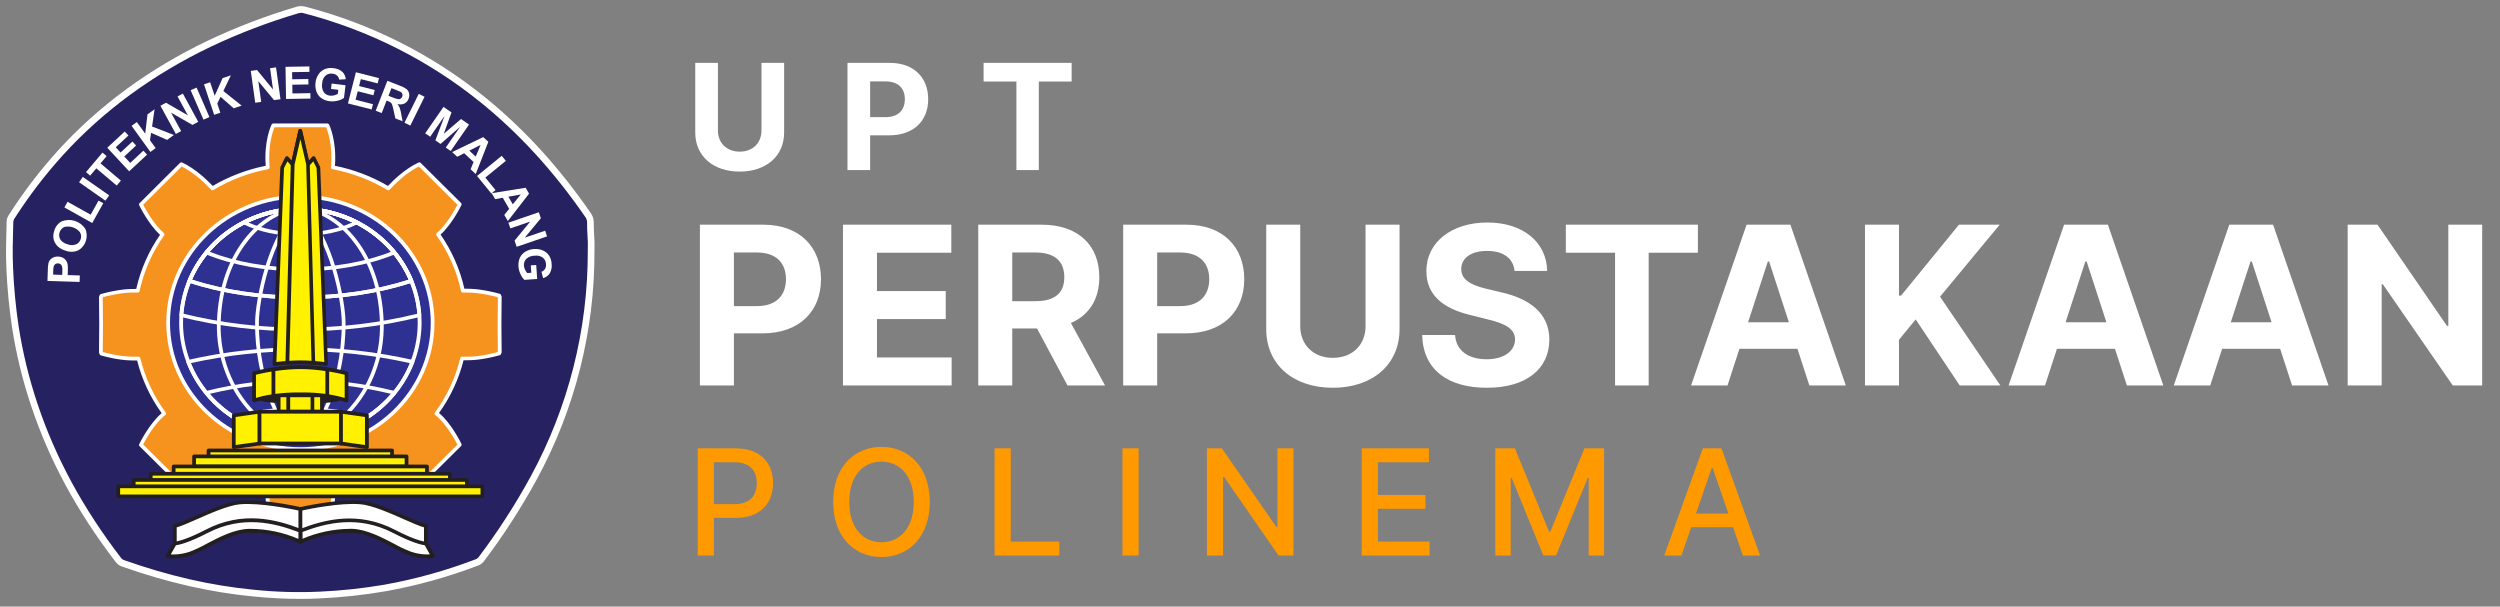 <?xml version="1.0" encoding="UTF-8"?>
<svg width="441px" height="107px" viewBox="0 0 441 107" version="1.1" xmlns="http://www.w3.org/2000/svg" xmlns:xlink="http://www.w3.org/1999/xlink">
    <rect x="0" y="0" width="441" height="107" fill="#808080" stroke="none"/>
    <title>logo-lib-polinema-light</title>
    <g id="logo-lib-polinema-light" stroke="none" stroke-width="1" fill="none" fill-rule="evenodd">
        <path d="M125.93,98 L125.93,91.352 L129.808,91.352 C134.194,91.352 136.364,88.702 136.364,85.212 C136.364,81.732 134.212,79.091 129.817,79.091 L123.077,79.091 L123.077,98 L125.93,98 Z M129.55,88.933 L125.93,88.933 L125.93,81.538 L129.513,81.538 C132.338,81.538 133.492,83.07 133.492,85.212 C133.492,87.354 132.338,88.933 129.55,88.933 Z M155.498,98.259 C160.391,98.259 164.011,94.593 164.011,88.545 C164.011,82.498 160.391,78.832 155.498,78.832 C150.586,78.832 146.976,82.498 146.976,88.545 C146.976,94.584 150.586,98.259 155.498,98.259 Z M155.498,95.655 C152.239,95.655 149.811,93.153 149.811,88.545 C149.811,83.938 152.239,81.436 155.498,81.436 C158.748,81.436 161.186,83.938 161.186,88.545 C161.186,93.153 158.748,95.655 155.498,95.655 Z M186.866,98 L186.866,95.544 L178.298,95.544 L178.298,79.091 L175.445,79.091 L175.445,98 L186.866,98 Z M200.858,98 L200.858,79.091 L198.005,79.091 L198.005,98 L200.858,98 Z M215.754,98 L215.754,84.132 L215.93,84.132 L225.541,98 L228.163,98 L228.163,79.091 L225.338,79.091 L225.338,92.977 L225.163,92.977 L215.542,79.091 L212.901,79.091 L212.901,98 L215.754,98 Z M252.173,98 L252.173,95.544 L243.06,95.544 L243.06,89.755 L251.443,89.755 L251.443,87.308 L243.06,87.308 L243.06,81.547 L252.062,81.547 L252.062,79.091 L240.207,79.091 L240.207,98 L252.173,98 Z M266.487,98 L266.487,84.308 L266.663,84.308 L272.24,97.972 L274.492,97.972 L280.069,84.317 L280.245,84.317 L280.245,98 L282.959,98 L282.959,79.091 L279.497,79.091 L273.477,93.79 L273.255,93.79 L267.235,79.091 L263.773,79.091 L263.773,98 L266.487,98 Z M296.6,98 L298.336,92.996 L305.722,92.996 L307.449,98 L310.477,98 L303.672,79.091 L300.376,79.091 L293.571,98 L296.6,98 Z M304.891,90.595 L299.167,90.595 L301.955,82.526 L302.103,82.526 L304.891,90.595 Z" id="POLINEMA" fill="#FF9900" fill-rule="nonzero"></path>
        <path d="M130.482,30.268 C135.182,30.268 138.321,27.507 138.321,23.371 L138.321,11.091 L134.323,11.091 L134.323,23.029 C134.323,25.19 132.809,26.75 130.482,26.75 C128.165,26.75 126.641,25.19 126.641,23.029 L126.641,11.091 L122.643,11.091 L122.643,23.371 C122.643,27.507 125.764,30.268 130.482,30.268 Z M153.494,30 L153.494,23.869 L156.855,23.869 C161.204,23.869 163.734,21.275 163.734,17.499 C163.734,13.741 161.25,11.091 156.957,11.091 L149.497,11.091 L149.497,30 L153.494,30 Z M156.209,20.665 L153.494,20.665 L153.494,14.359 L156.19,14.359 C158.499,14.359 159.616,15.615 159.616,17.499 C159.616,19.373 158.499,20.665 156.209,20.665 Z M183.247,30 L183.247,14.387 L189.036,14.387 L189.036,11.091 L173.506,11.091 L173.506,14.387 L179.295,14.387 L179.295,30 L183.247,30 Z" id="UPT" fill="#FFFFFF" fill-rule="nonzero"></path>
        <path d="M129.462,68 L129.462,58.804 L134.503,58.804 C141.026,58.804 144.821,54.912 144.821,49.248 C144.821,43.611 141.096,39.636 134.656,39.636 L123.465,39.636 L123.465,68 L129.462,68 Z M133.534,53.998 L129.462,53.998 L129.462,44.539 L133.506,44.539 C136.968,44.539 138.644,46.423 138.644,49.248 C138.644,52.059 136.968,53.998 133.534,53.998 Z M167.867,68 L167.867,63.056 L154.696,63.056 L154.696,56.283 L166.828,56.283 L166.828,51.339 L154.696,51.339 L154.696,44.581 L167.812,44.581 L167.812,39.636 L148.7,39.636 L148.7,68 L167.867,68 Z M178.56,68 L178.56,57.945 L182.936,57.945 L188.31,68 L194.93,68 L188.905,56.976 C192.132,55.591 193.919,52.779 193.919,48.902 C193.919,43.265 190.193,39.636 183.753,39.636 L172.563,39.636 L172.563,68 L178.56,68 Z M182.631,53.126 L178.56,53.126 L178.56,44.539 L182.604,44.539 C186.066,44.539 187.742,46.076 187.742,48.902 C187.742,51.713 186.066,53.126 182.631,53.126 Z M204.126,68 L204.126,58.804 L209.168,58.804 C215.691,58.804 219.485,54.912 219.485,49.248 C219.485,43.611 215.76,39.636 209.32,39.636 L198.13,39.636 L198.13,68 L204.126,68 Z M208.198,53.998 L204.126,53.998 L204.126,44.539 L208.17,44.539 C211.633,44.539 213.308,46.423 213.308,49.248 C213.308,52.059 211.633,53.998 208.198,53.998 Z M235.122,68.402 C242.171,68.402 246.88,64.261 246.88,58.056 L246.88,39.636 L240.883,39.636 L240.883,57.544 C240.883,60.784 238.612,63.125 235.122,63.125 C231.646,63.125 229.361,60.784 229.361,57.544 L229.361,39.636 L223.364,39.636 L223.364,58.056 C223.364,64.261 228.045,68.402 235.122,68.402 Z M262.295,68.402 C269.22,68.402 273.292,65.092 273.306,59.898 C273.292,55.175 269.732,52.669 264.802,51.561 L262.254,50.951 C259.789,50.384 257.725,49.469 257.767,47.434 C257.767,45.605 259.387,44.262 262.323,44.262 C265.19,44.262 266.949,45.564 267.17,47.794 L272.918,47.794 C272.835,42.739 268.68,39.249 262.365,39.249 C256.146,39.249 251.59,42.683 251.617,47.835 C251.604,52.018 254.553,54.414 259.345,55.563 L262.434,56.339 C265.522,57.087 267.24,57.973 267.253,59.884 C267.24,61.962 265.273,63.374 262.226,63.374 C259.11,63.374 256.866,61.934 256.672,59.095 L250.87,59.095 C251.022,65.23 255.412,68.402 262.295,68.402 Z M290.826,68 L290.826,44.581 L299.509,44.581 L299.509,39.636 L276.215,39.636 L276.215,44.581 L284.898,44.581 L284.898,68 L290.826,68 Z M304.731,68 L306.836,61.532 L317.071,61.532 L319.176,68 L325.602,68 L315.825,39.636 L308.097,39.636 L298.305,68 L304.731,68 Z M315.562,56.851 L308.36,56.851 L311.85,46.118 L312.072,46.118 L315.562,56.851 Z M334.979,68 L334.979,59.94 L337.929,56.339 L345.699,68 L352.873,68 L342.222,52.336 L352.748,39.636 L345.56,39.636 L335.353,52.142 L334.979,52.142 L334.979,39.636 L328.982,39.636 L328.982,68 L334.979,68 Z M360.74,68 L362.845,61.532 L373.08,61.532 L375.185,68 L381.611,68 L371.833,39.636 L364.105,39.636 L354.314,68 L360.74,68 Z M371.57,56.851 L364.368,56.851 L367.858,46.118 L368.08,46.118 L371.57,56.851 Z M389.88,68 L391.985,61.532 L402.22,61.532 L404.325,68 L410.751,68 L400.973,39.636 L393.245,39.636 L383.454,68 L389.88,68 Z M400.71,56.851 L393.508,56.851 L396.998,46.118 L397.22,46.118 L400.71,56.851 Z M420.128,68 L420.128,50.148 L420.335,50.148 L432.675,68 L437.855,68 L437.855,39.636 L431.886,39.636 L431.886,57.474 L431.636,57.474 L419.394,39.636 L414.131,39.636 L414.131,68 L420.128,68 Z" id="PERPUSTAKAAN" fill="#FFFFFF" fill-rule="nonzero"></path>
        <g id="Group" transform="translate(1, 1)" fill-rule="nonzero">
            <g id="polinema-logo">
                <path d="M103.268,43.205 C103.334,57.203 99.856,70.99 93.158,83.282 C90.418,88.305 87.309,93.118 83.858,97.682 C83.647,97.945 83.362,98.139 83.039,98.237 C77.825,100.22 72.439,101.717 66.95,102.71 C63.117,103.37 59.246,103.79 55.361,103.967 C51.47,104.143 47.572,104.031 43.697,103.634 C35.842,102.822 28.115,101.057 20.687,98.378 C20.367,98.268 20.088,98.064 19.886,97.793 C13.496,89.456 8.402,80.417 5.06,70.427 C3.552,65.93 2.43,61.314 1.706,56.627 C1.195,53.216 0.867,49.78 0.722,46.334 C0.593,43.562 0.689,40.799 0.767,38.03 C0.793,37.715 0.908,37.414 1.1,37.163 C3.633,33.195 6.495,29.447 9.656,25.958 C17.108,17.762 25.949,11.468 35.909,6.701 C40.913,4.331 46.093,2.35 51.401,0.776 C51.802,0.639 52.235,0.621 52.646,0.725 C64.162,3.681 74.906,9.085 84.146,16.568 C91.361,22.403 97.451,29.276 102.722,36.893 C103.007,37.271 103.16,37.733 103.157,38.207 C103.118,39.932 103.361,41.636 103.268,43.205 Z" id="Path" fill="#262261"></path>
                <path d="M51.956,104.645 C49.322,104.645 46.574,104.501 43.64,104.213 C36.011,103.469 28.436,101.738 20.489,98.924 C20.06,98.778 19.685,98.505 19.415,98.141 C12.602,89.258 7.715,80.249 4.496,70.604 C2.978,66.074 1.848,61.423 1.118,56.702 C0.604,53.28 0.275,49.833 0.131,46.376 C0.008,43.766 0.083,41.135 0.158,38.591 L0.173,38.027 C0.201,37.603 0.348,37.197 0.599,36.854 C3.153,32.859 6.036,29.083 9.218,25.568 C16.418,17.651 25.31,11.126 35.654,6.176 C40.685,3.792 45.892,1.8 51.23,0.218 C51.736,0.051 52.279,0.033 52.796,0.164 C64.385,3.153 75.199,8.593 84.506,16.118 C91.448,21.737 97.562,28.418 103.196,36.569 C103.552,37.048 103.742,37.631 103.736,38.228 C103.736,38.975 103.769,39.728 103.811,40.478 C103.879,41.39 103.896,42.306 103.862,43.22 C103.926,57.311 100.425,71.189 93.686,83.564 C90.933,88.614 87.808,93.452 84.338,98.039 C84.059,98.393 83.681,98.655 83.252,98.792 C78.004,100.793 72.58,102.3 67.052,103.292 C63.196,103.959 59.301,104.382 55.391,104.558 C54.266,104.618 53.123,104.645 51.956,104.645 Z M52.127,1.265 C51.938,1.268 51.751,1.3 51.572,1.358 C46.293,2.92 41.142,4.889 36.167,7.247 C25.967,12.131 17.189,18.566 10.097,26.369 C6.955,29.834 4.108,33.556 1.586,37.496 C1.457,37.659 1.375,37.854 1.349,38.06 L1.334,38.624 C1.259,41.147 1.187,43.757 1.304,46.319 C1.449,49.734 1.774,53.139 2.279,56.519 C3,61.174 4.115,65.76 5.612,70.226 C8.795,79.742 13.616,88.637 20.348,97.415 C20.478,97.596 20.662,97.731 20.873,97.802 C28.73,100.58 36.212,102.302 43.745,103.028 C47.59,103.429 51.46,103.544 55.322,103.37 C59.185,103.201 63.034,102.789 66.845,102.134 C72.3,101.152 77.651,99.664 82.829,97.688 C83.045,97.63 83.239,97.508 83.384,97.337 C86.817,92.796 89.909,88.006 92.636,83.009 C99.271,70.794 102.727,57.106 102.686,43.205 L102.686,43.169 C102.719,42.294 102.702,41.417 102.635,40.544 C102.593,39.785 102.548,38.999 102.56,38.21 C102.561,37.86 102.445,37.52 102.23,37.244 C96.662,29.195 90.623,22.586 83.768,17.042 C74.593,9.623 63.933,4.26 52.508,1.313 C52.384,1.28 52.256,1.263 52.127,1.265 L52.127,1.265 Z" id="Shape" fill="#FFFFFF"></path>
                <path d="M87.149,51.383 L87.062,51.341 L87.062,51.164 C87.062,51.164 86.162,50.888 84.878,50.645 C84.578,50.582 84.278,50.531 83.978,50.489 C83.061,50.34 82.132,50.27 81.203,50.279 C80.987,50.279 80.798,50.279 80.651,50.279 C79.882,46.703 78.397,43.32 76.286,40.334 C78.452,38.468 80.102,35.036 80.102,35.036 L72.98,27.971 C70.58,29.072 68.381,31.271 67.502,32.222 C64.49,30.423 61.184,29.168 57.737,28.514 C58.145,23.921 56.762,21.116 56.762,21.116 L47.204,21.116 C47.204,21.116 45.821,23.921 46.226,28.514 C42.778,29.172 39.473,30.431 36.461,32.234 C35.585,31.28 33.401,29.084 30.983,27.983 L23.864,35.048 C23.864,35.048 25.511,38.477 27.686,40.334 C25.573,43.316 24.084,46.695 23.309,50.267 C23.162,50.267 22.976,50.267 22.757,50.267 C21.828,50.258 20.899,50.328 19.982,50.477 C19.682,50.519 19.382,50.57 19.082,50.633 C17.81,50.876 16.901,51.152 16.901,51.152 L16.901,51.329 L16.814,51.371 L16.856,56.252 L16.814,61.136 L16.901,61.178 L16.901,61.355 C16.901,61.355 17.825,61.634 19.112,61.88 C19.388,61.934 19.664,61.982 19.937,62.021 C20.869,62.174 21.812,62.247 22.757,62.24 C23.057,62.24 23.3,62.24 23.459,62.24 C24.31,65.744 25.849,69.044 27.986,71.948 C25.676,73.748 23.879,77.483 23.879,77.483 L30.986,84.548 C33.929,83.21 36.527,80.243 36.842,79.877 C39.77,81.567 42.963,82.749 46.286,83.372 C45.686,88.34 47.186,91.403 47.186,91.403 L56.729,91.403 C56.729,91.403 58.229,88.34 57.629,83.372 C60.956,82.749 64.153,81.567 67.085,79.877 C67.385,80.243 69.995,83.21 72.938,84.548 L80.06,77.483 C80.06,77.483 78.26,73.739 75.953,71.948 C78.085,69.046 79.622,65.751 80.474,62.252 C80.633,62.252 80.876,62.252 81.179,62.252 C82.123,62.259 83.065,62.185 83.996,62.033 C84.272,61.994 84.548,61.946 84.821,61.892 C86.108,61.646 87.035,61.367 87.035,61.367 L87.035,61.19 L87.122,61.148 L87.08,56.264 L87.149,51.383 Z" id="Path" fill="#F6921E"></path>
                <path d="M56.747,91.733 L47.204,91.733 C47.077,91.735 46.96,91.664 46.904,91.55 C46.841,91.424 45.404,88.466 45.926,83.639 C42.76,83.014 39.714,81.886 36.905,80.297 C36.203,81.083 33.8,83.63 31.118,84.848 C30.993,84.907 30.845,84.88 30.749,84.782 L23.627,77.72 C23.527,77.62 23.502,77.469 23.564,77.342 C23.636,77.192 25.298,73.763 27.518,71.888 C25.501,69.088 24.031,65.933 23.186,62.588 L22.736,62.588 C21.776,62.596 20.818,62.521 19.871,62.366 C19.586,62.324 19.301,62.276 19.031,62.222 C17.747,61.976 16.829,61.7 16.79,61.688 C16.655,61.649 16.559,61.529 16.553,61.388 C16.498,61.325 16.467,61.244 16.466,61.16 L16.508,56.276 L16.466,51.401 C16.466,51.317 16.497,51.236 16.553,51.173 C16.561,51.033 16.656,50.913 16.79,50.873 C16.826,50.873 17.732,50.591 19.007,50.345 C19.307,50.288 19.607,50.234 19.925,50.189 C20.86,50.038 21.807,49.966 22.754,49.973 L23.03,49.973 C23.805,46.549 25.231,43.306 27.23,40.421 C25.151,38.504 23.63,35.354 23.558,35.216 C23.496,35.089 23.521,34.938 23.621,34.838 L30.752,27.734 C30.849,27.637 30.996,27.611 31.121,27.668 C33.446,28.727 35.561,30.782 36.521,31.799 C39.419,30.103 42.579,28.902 45.872,28.244 C45.545,23.789 46.85,21.083 46.907,20.969 C46.963,20.854 47.079,20.782 47.207,20.783 L56.75,20.783 C56.878,20.78 56.996,20.853 57.05,20.969 C57.107,21.083 58.412,23.789 58.085,28.244 C61.378,28.902 64.538,30.103 67.436,31.799 C68.396,30.782 70.511,28.727 72.836,27.668 C72.961,27.612 73.107,27.638 73.205,27.734 L80.324,34.799 C80.423,34.899 80.449,35.05 80.39,35.177 C80.324,35.315 78.797,38.477 76.718,40.382 C78.718,43.267 80.144,46.51 80.918,49.934 L81.218,49.934 C82.161,49.927 83.104,49.999 84.035,50.15 C84.35,50.195 84.662,50.249 84.956,50.309 C86.225,50.552 87.131,50.822 87.17,50.834 C87.303,50.876 87.396,50.995 87.404,51.134 C87.464,51.194 87.496,51.277 87.491,51.362 L87.449,56.243 L87.491,61.121 C87.493,61.205 87.462,61.287 87.404,61.349 C87.397,61.488 87.304,61.609 87.17,61.649 C87.131,61.649 86.213,61.949 84.923,62.183 C84.656,62.237 84.371,62.285 84.083,62.327 C83.133,62.484 82.172,62.559 81.209,62.549 L80.771,62.549 C79.926,65.894 78.457,69.049 76.442,71.849 C78.662,73.724 80.324,77.153 80.396,77.303 C80.455,77.43 80.429,77.581 80.33,77.681 L73.211,84.743 C73.114,84.84 72.967,84.867 72.842,84.809 C70.16,83.591 67.742,81.044 67.052,80.258 C64.243,81.847 61.197,82.975 58.031,83.6 C58.544,88.427 57.116,91.385 57.053,91.511 C57.01,91.644 56.886,91.733 56.747,91.733 L56.747,91.733 Z M47.417,91.073 L56.531,91.073 C56.831,90.35 57.83,87.539 57.329,83.411 C57.309,83.239 57.425,83.08 57.596,83.048 C60.885,82.433 64.046,81.263 66.944,79.589 C67.082,79.51 67.257,79.54 67.361,79.661 C67.637,79.985 70.097,82.796 72.896,84.161 L79.682,77.426 C79.271,76.622 77.687,73.7 75.782,72.218 C75.641,72.108 75.613,71.906 75.719,71.762 C77.832,68.895 79.351,65.636 80.186,62.174 C80.222,62.026 80.355,61.922 80.507,61.922 L80.507,61.922 C80.657,61.922 80.897,61.922 81.2,61.922 C82.129,61.929 83.058,61.858 83.975,61.709 C84.254,61.667 84.524,61.619 84.785,61.568 C85.685,61.397 86.393,61.211 86.741,61.115 C86.753,61.06 86.78,61.009 86.819,60.968 L86.786,56.267 L86.828,51.563 C86.789,51.522 86.762,51.471 86.75,51.416 C86.408,51.32 85.7,51.134 84.824,50.969 C84.539,50.909 84.242,50.858 83.924,50.816 C83.025,50.668 82.114,50.599 81.203,50.609 C80.978,50.609 80.792,50.609 80.648,50.609 L80.648,50.609 C80.493,50.608 80.359,50.5 80.327,50.348 C79.563,46.819 78.093,43.48 76.004,40.535 C75.906,40.396 75.929,40.205 76.058,40.094 C77.858,38.555 79.292,35.879 79.682,35.114 L72.896,28.379 C70.601,29.489 68.531,31.586 67.73,32.456 C67.624,32.569 67.453,32.594 67.319,32.516 C64.341,30.735 61.072,29.493 57.662,28.847 C57.496,28.817 57.38,28.664 57.395,28.496 C57.728,24.71 56.813,22.142 56.531,21.455 L47.417,21.455 C47.135,22.142 46.217,24.71 46.556,28.496 C46.571,28.664 46.455,28.817 46.289,28.847 C42.879,29.492 39.61,30.734 36.632,32.516 C36.497,32.595 36.325,32.57 36.218,32.456 C35.42,31.586 33.347,29.489 31.052,28.379 L24.266,35.111 C24.659,35.876 26.108,38.555 27.893,40.091 C28.021,40.203 28.044,40.393 27.947,40.532 C25.856,43.477 24.384,46.815 23.621,50.345 C23.59,50.497 23.455,50.606 23.3,50.606 L23.3,50.606 C23.156,50.606 22.973,50.606 22.757,50.606 C21.843,50.596 20.929,50.664 20.027,50.81 C19.727,50.855 19.427,50.906 19.127,50.963 C18.251,51.131 17.543,51.317 17.198,51.413 C17.185,51.467 17.16,51.518 17.123,51.56 L17.165,56.258 L17.123,60.965 C17.16,61.007 17.185,61.058 17.198,61.112 C17.546,61.208 18.266,61.394 19.154,61.565 C19.415,61.616 19.688,61.664 19.964,61.706 C20.878,61.854 21.804,61.926 22.73,61.919 C23.03,61.919 23.282,61.919 23.432,61.919 L23.432,61.919 C23.584,61.919 23.717,62.023 23.753,62.171 C24.592,65.629 26.111,68.885 28.22,71.75 C28.328,71.894 28.3,72.097 28.157,72.206 C26.246,73.688 24.665,76.61 24.257,77.414 L31.043,84.149 C33.845,82.793 36.302,79.982 36.578,79.649 C36.683,79.529 36.856,79.499 36.995,79.577 C39.893,81.251 43.054,82.421 46.343,83.036 C46.514,83.068 46.63,83.227 46.61,83.399 C46.118,87.551 47.12,90.353 47.417,91.073 Z" id="Shape" fill="#FFFFFF"></path>
                <ellipse id="Oval" fill="#2E3191" cx="51.977" cy="55.94" rx="23.328" ry="22.284"></ellipse>
                <path d="M51.986,78.554 C38.942,78.554 28.328,68.402 28.328,55.943 C28.328,43.484 38.942,33.338 51.986,33.329 L51.986,33.329 C65.033,33.329 75.647,43.481 75.647,55.943 C75.647,68.405 65.021,78.548 51.986,78.554 Z M51.986,33.989 C39.305,33.989 28.988,43.844 28.988,55.943 C28.988,68.042 39.293,77.888 51.986,77.894 C64.679,77.9 74.984,68.039 74.984,55.943 C74.984,43.847 64.655,33.998 51.986,33.989 Z" id="Shape" fill="#FFFFFF"></path>
                <polygon id="Path" fill="#FFF100" points="51.989 78.467 51.962 78.467 35.792 78.467 35.792 81.284 51.962 81.284 51.989 81.284 68.159 81.284 68.159 78.467"></polygon>
                <path d="M68.156,81.614 L35.786,81.614 C35.698,81.614 35.615,81.579 35.553,81.517 C35.491,81.455 35.456,81.372 35.456,81.284 L35.456,78.467 C35.455,78.379 35.49,78.294 35.552,78.232 C35.614,78.169 35.698,78.134 35.786,78.134 L68.156,78.134 C68.338,78.134 68.486,78.282 68.486,78.464 L68.486,81.281 C68.487,81.369 68.452,81.454 68.39,81.516 C68.328,81.579 68.244,81.614 68.156,81.614 Z M36.122,80.954 L67.826,80.954 L67.826,78.797 L36.122,78.797 L36.122,80.954 Z" id="Shape" fill="#231F20"></path>
                <path d="M51.986,76.376 C40.199,76.376 30.611,67.202 30.611,55.943 C30.611,44.684 40.211,35.516 51.986,35.507 L51.986,35.507 C63.773,35.507 73.364,44.684 73.364,55.943 C73.364,67.202 63.761,76.367 51.986,76.376 Z M51.986,36.176 C40.565,36.176 31.286,45.056 31.286,55.952 C31.286,66.848 40.586,75.716 51.986,75.725 C63.386,75.734 72.686,66.839 72.686,55.934 C72.686,45.029 63.386,36.176 51.986,36.167 L51.986,36.176 Z" id="Shape" fill="#FFFFFF"></path>
                <path d="M52.091,76.376 L51.857,76.376 C49.211,76.376 46.031,74.732 43.349,71.975 C39.317,67.829 37.1,61.982 37.265,55.934 C37.634,42.605 45.965,35.507 51.857,35.507 L52.091,35.507 C57.974,35.507 66.314,42.605 66.683,55.934 C66.848,61.982 64.631,67.829 60.599,71.975 C57.92,74.732 54.737,76.376 52.091,76.376 Z M51.971,75.713 L52.091,75.713 C54.563,75.713 57.569,74.141 60.128,71.513 C64.028,67.493 66.185,61.82 66.023,55.949 C65.819,48.536 63.164,43.826 60.974,41.183 C58.37,38.042 55.049,36.164 52.091,36.164 L51.857,36.164 C48.899,36.164 45.578,38.042 42.977,41.183 C40.784,43.826 38.132,48.536 37.925,55.949 C37.766,61.82 39.914,67.493 43.823,71.513 C46.382,74.141 49.385,75.713 51.857,75.713 L51.986,75.713 L51.971,75.713 Z" id="Shape" fill="#FFFFFF"></path>
                <path d="M52.091,76.376 L51.857,76.376 C50.291,76.376 48.335,74.042 46.757,70.286 C44.903,65.73 43.966,60.853 44,55.934 C44,54.032 44.546,50.177 45.749,46.199 C46.775,42.791 48.635,38.183 51.641,35.579 C51.686,35.54 51.731,35.507 51.776,35.471 C51.894,35.384 52.054,35.384 52.172,35.471 C52.217,35.507 52.262,35.54 52.307,35.579 C55.307,38.183 57.173,42.779 58.202,46.199 C59.402,50.177 59.948,54.032 59.948,55.934 C59.982,60.849 59.048,65.723 57.2,70.277 C55.613,74.042 53.657,76.376 52.091,76.376 Z M51.974,75.713 L52.091,75.713 C54.491,75.713 59.291,67.163 59.291,55.94 C59.291,52.139 57.113,40.739 51.977,36.17 C46.841,40.739 44.663,52.139 44.663,55.94 C44.663,67.163 49.463,75.713 51.863,75.713 L51.986,75.713 L51.974,75.713 Z" id="Shape" fill="#FFFFFF"></path>
                <polygon id="Path" fill="#FFF100" points="51.989 79.511 51.962 79.511 33.239 79.511 33.239 81.284 51.962 81.284 51.989 81.284 70.712 81.284 70.712 79.511"></polygon>
                <path d="M70.709,81.614 L33.239,81.614 C33.057,81.614 32.909,81.466 32.909,81.284 L32.909,79.511 C32.909,79.329 33.057,79.181 33.239,79.181 L70.709,79.181 C70.797,79.181 70.88,79.216 70.942,79.278 C71.004,79.34 71.039,79.423 71.039,79.511 L71.039,81.284 C71.039,81.372 71.004,81.455 70.942,81.517 C70.88,81.579 70.797,81.614 70.709,81.614 L70.709,81.614 Z M33.569,80.954 L70.379,80.954 L70.379,79.841 L33.569,79.841 L33.569,80.954 Z" id="Shape" fill="#231F20"></path>
                <polygon id="Path" fill="#FFF100" points="51.977 81.284 29.636 81.284 29.636 83.054 51.977 83.054 74.315 83.054 74.315 81.284"></polygon>
                <path d="M74.315,83.384 L29.636,83.384 C29.549,83.385 29.465,83.351 29.403,83.289 C29.341,83.228 29.306,83.144 29.306,83.057 L29.306,81.284 C29.306,81.196 29.341,81.113 29.403,81.051 C29.465,80.989 29.548,80.954 29.636,80.954 L74.315,80.954 C74.403,80.954 74.486,80.989 74.548,81.051 C74.61,81.113 74.645,81.196 74.645,81.284 L74.645,83.057 C74.645,83.144 74.61,83.228 74.548,83.289 C74.486,83.351 74.402,83.385 74.315,83.384 Z M29.966,82.724 L73.985,82.724 L73.985,81.614 L29.966,81.614 L29.966,82.724 Z" id="Shape" fill="#231F20"></path>
                <polygon id="Path" fill="#FFF100" points="51.989 82.571 51.962 82.571 25.586 82.571 25.586 84.341 51.962 84.341 51.989 84.341 78.365 84.341 78.365 82.571"></polygon>
                <path d="M78.365,84.674 L25.586,84.674 C25.404,84.674 25.256,84.526 25.256,84.344 L25.256,82.571 C25.256,82.483 25.291,82.4 25.353,82.338 C25.415,82.276 25.498,82.241 25.586,82.241 L78.365,82.241 C78.453,82.241 78.536,82.276 78.598,82.338 C78.66,82.4 78.695,82.483 78.695,82.571 L78.695,84.344 C78.693,84.526 78.547,84.672 78.365,84.674 L78.365,84.674 Z M25.916,84.014 L78.035,84.014 L78.035,82.901 L25.916,82.901 L25.916,84.014 Z" id="Shape" fill="#231F20"></path>
                <polygon id="Path" fill="#FFF100" points="51.989 83.663 51.962 83.663 22.589 83.663 22.589 85.433 51.962 85.433 51.989 85.433 81.365 85.433 81.365 83.663"></polygon>
                <path d="M81.362,85.763 L22.586,85.763 C22.498,85.763 22.415,85.728 22.353,85.666 C22.291,85.604 22.256,85.521 22.256,85.433 L22.256,83.663 C22.256,83.575 22.291,83.492 22.353,83.43 C22.415,83.368 22.498,83.333 22.586,83.333 L81.362,83.333 C81.544,83.333 81.692,83.481 81.692,83.663 L81.692,85.433 C81.692,85.615 81.544,85.763 81.362,85.763 Z M22.916,85.103 L81.032,85.103 L81.032,83.993 L22.916,83.993 L22.916,85.103 Z" id="Shape" fill="#231F20"></path>
                <polygon id="Path" fill="#FFF100" points="51.989 84.794 51.962 84.794 19.859 84.794 19.859 86.564 51.962 86.564 51.989 86.564 84.092 86.564 84.092 84.794"></polygon>
                <path d="M84.086,86.897 L19.859,86.897 C19.676,86.895 19.529,86.747 19.529,86.564 L19.529,84.794 C19.529,84.706 19.564,84.623 19.626,84.561 C19.688,84.499 19.771,84.464 19.859,84.464 L84.086,84.464 C84.174,84.464 84.257,84.499 84.319,84.561 C84.381,84.623 84.416,84.706 84.416,84.794 L84.416,86.564 C84.416,86.747 84.269,86.895 84.086,86.897 Z M20.186,86.234 L83.762,86.234 L83.762,85.124 L20.186,85.124 L20.186,86.234 Z" id="Shape" fill="#231F20"></path>
                <path d="M51.986,51.812 C44.975,51.812 38.186,50.786 32.312,48.848 C32.225,48.82 32.154,48.757 32.117,48.674 C32.08,48.59 32.08,48.494 32.117,48.41 C33.707,44.606 36.401,41.367 39.851,39.11 C47.226,34.286 56.758,34.286 64.133,39.11 C67.583,41.367 70.277,44.606 71.867,48.41 C71.904,48.494 71.904,48.59 71.867,48.674 C71.828,48.757 71.756,48.82 71.669,48.848 C65.786,50.786 58.985,51.812 51.986,51.812 Z M32.861,48.335 C38.576,50.177 45.182,51.152 51.986,51.152 C58.79,51.152 65.396,50.177 71.111,48.335 C67.886,40.934 60.404,36.173 51.986,36.167 C43.568,36.161 36.086,40.934 32.849,48.335 L32.861,48.335 Z" id="Shape" fill="#FFFFFF"></path>
                <path d="M51.986,40.658 C48.176,40.658 44.588,39.899 41.885,38.522 C41.768,38.468 41.692,38.351 41.692,38.222 C41.692,38.093 41.768,37.976 41.885,37.922 C48.231,34.686 55.744,34.686 62.09,37.922 C62.207,37.976 62.283,38.093 62.283,38.222 C62.283,38.351 62.207,38.468 62.09,38.522 C59.372,39.899 55.784,40.658 51.986,40.658 Z M42.776,38.234 C45.311,39.38 48.545,40.007 51.974,40.007 C55.403,40.007 58.637,39.38 61.172,38.234 C55.347,35.49 48.601,35.49 42.776,38.234 L42.776,38.234 Z" id="Shape" fill="#FFFFFF"></path>
                <path d="M51.986,46.865 C45.926,46.865 39.986,45.791 35.3,43.844 C35.202,43.806 35.129,43.721 35.105,43.619 C35.078,43.514 35.102,43.403 35.171,43.319 C39.351,38.368 45.502,35.513 51.982,35.516 C58.462,35.519 64.61,38.38 68.786,43.334 C68.855,43.417 68.879,43.53 68.849,43.634 C68.825,43.736 68.753,43.819 68.657,43.859 C63.962,45.791 58.034,46.865 51.986,46.865 Z M35.969,43.403 C40.523,45.203 46.19,46.205 51.986,46.205 C57.782,46.205 63.449,45.212 68.003,43.403 C63.951,38.803 58.116,36.167 51.986,36.167 C45.856,36.167 40.021,38.803 35.969,43.403 Z" id="Shape" fill="#FFFFFF"></path>
                <path d="M51.986,57.434 C44.883,57.471 37.802,56.623 30.908,54.911 C30.753,54.871 30.648,54.726 30.659,54.566 C31.041,49.357 33.446,44.505 37.358,41.045 C45.711,33.657 58.261,33.657 66.614,41.045 C70.529,44.503 72.933,49.357 73.313,54.566 C73.324,54.725 73.221,54.87 73.067,54.911 C66.172,56.623 59.09,57.471 51.986,57.434 Z M31.34,54.338 C38.096,55.992 45.03,56.811 51.986,56.777 C58.943,56.812 65.877,55.994 72.635,54.341 C71.777,44.141 62.762,36.176 51.986,36.167 C41.21,36.158 32.186,44.135 31.328,54.341 L31.34,54.338 Z" id="Shape" fill="#FFFFFF"></path>
                <path d="M51.986,51.812 C44.975,51.812 38.186,50.786 32.312,48.848 C32.225,48.82 32.154,48.757 32.117,48.674 C32.08,48.59 32.08,48.494 32.117,48.41 C33.707,44.606 36.401,41.367 39.851,39.11 C47.226,34.286 56.758,34.286 64.133,39.11 C67.583,41.367 70.277,44.606 71.867,48.41 C71.904,48.494 71.904,48.59 71.867,48.674 C71.828,48.757 71.756,48.82 71.669,48.848 C65.786,50.786 58.985,51.812 51.986,51.812 Z M32.861,48.335 C38.576,50.177 45.182,51.152 51.986,51.152 C58.79,51.152 65.396,50.177 71.111,48.335 C67.886,40.934 60.404,36.173 51.986,36.167 C43.568,36.161 36.086,40.934 32.849,48.335 L32.861,48.335 Z" id="Shape" fill="#FFFFFF"></path>
                <path d="M51.986,76.376 C47.745,76.387 43.591,75.172 40.025,72.875 C39.913,72.805 39.853,72.674 39.874,72.543 C39.895,72.412 39.992,72.307 40.121,72.275 C47.916,70.371 56.056,70.371 63.851,72.275 C63.98,72.307 64.077,72.412 64.098,72.543 C64.119,72.674 64.059,72.805 63.947,72.875 C60.381,75.172 56.227,76.387 51.986,76.376 L51.986,76.376 Z M41.033,72.734 C47.784,76.714 56.164,76.714 62.915,72.734 C55.712,71.106 48.236,71.106 41.033,72.734 L41.033,72.734 Z" id="Shape" fill="#FFFFFF"></path>
                <path d="M51.986,76.376 C47.572,76.39 43.256,75.073 39.602,72.596 C36.099,70.247 33.404,66.875 31.886,62.939 C31.85,62.85 31.856,62.75 31.901,62.666 C31.946,62.582 32.024,62.522 32.117,62.501 C45.189,59.533 58.759,59.533 71.831,62.501 C71.924,62.522 72.002,62.582 72.047,62.666 C72.092,62.75 72.098,62.85 72.065,62.939 C70.549,66.873 67.858,70.245 64.358,72.596 C60.708,75.071 56.396,76.388 51.986,76.376 Z M32.654,63.056 C35.72,70.637 43.454,75.71 51.986,75.716 C60.518,75.722 68.255,70.637 71.321,63.056 C58.587,60.228 45.388,60.228 32.654,63.056 L32.654,63.056 Z" id="Shape" fill="#FFFFFF"></path>
                <path d="M51.986,76.376 C45.468,76.424 39.276,73.532 35.129,68.504 C35.061,68.42 35.04,68.307 35.072,68.204 C35.107,68.098 35.192,68.017 35.3,67.988 C46.252,65.22 57.72,65.22 68.672,67.988 C68.78,68.017 68.866,68.098 68.903,68.204 C68.933,68.308 68.91,68.42 68.843,68.504 C64.696,73.533 58.504,76.425 51.986,76.376 L51.986,76.376 Z M35.972,68.483 C40.024,73.081 45.857,75.716 51.986,75.716 C58.115,75.716 63.948,73.081 68,68.483 C57.478,65.919 46.494,65.919 35.972,68.483 L35.972,68.483 Z" id="Shape" fill="#FFFFFF"></path>
                <path d="M55.172,28.553 L54.335,26.882 L53.327,28.013 L51.986,22.082 L50.633,28.013 L49.625,26.882 L48.788,28.553 L47.423,63.236 C50.449,62.8 53.523,62.8 56.549,63.236 L55.172,28.553 Z" id="Path" fill="#FFF100"></path>
                <path d="M47.411,63.569 C47.33,63.569 47.252,63.539 47.192,63.485 C47.118,63.419 47.077,63.323 47.081,63.224 L48.446,28.541 C48.449,28.494 48.461,28.448 48.482,28.406 L49.316,26.732 C49.365,26.634 49.459,26.566 49.568,26.551 C49.677,26.537 49.786,26.578 49.859,26.66 L50.441,27.314 L51.641,22.01 C51.676,21.861 51.809,21.757 51.962,21.757 C52.115,21.757 52.248,21.861 52.283,22.01 L53.483,27.314 L54.065,26.66 C54.141,26.577 54.253,26.537 54.365,26.552 C54.473,26.567 54.567,26.635 54.617,26.732 L55.454,28.406 C55.475,28.448 55.487,28.494 55.487,28.541 L56.852,63.224 C56.858,63.323 56.819,63.419 56.745,63.485 C56.671,63.551 56.572,63.58 56.474,63.563 C53.481,63.131 50.44,63.131 47.447,63.563 L47.411,63.569 Z M51.986,62.576 C53.396,62.588 54.805,62.682 56.204,62.858 L54.845,28.634 L54.26,27.461 L53.576,28.229 C53.493,28.32 53.366,28.358 53.247,28.327 C53.127,28.296 53.035,28.202 53.006,28.082 L51.986,23.567 L50.954,28.085 C50.927,28.206 50.834,28.301 50.714,28.331 C50.595,28.364 50.468,28.325 50.387,28.232 L49.703,27.464 L49.103,28.637 L47.756,62.858 C49.159,62.682 50.572,62.588 51.986,62.576 L51.986,62.576 Z" id="Shape" fill="#231F20"></path>
                <path d="M54.257,62.576 L53.327,28.013 L51.986,22.082 L50.633,28.013 L49.706,62.576 L49.607,63.005 C50.318,62.951 51.14,62.909 51.986,62.909 C52.832,62.909 53.657,62.951 54.365,63.005 L54.257,62.576 Z" id="Path" fill="#FFF100"></path>
                <path d="M54.353,63.335 L54.326,63.335 C53.498,63.269 52.706,63.239 51.974,63.239 C51.242,63.239 50.45,63.269 49.622,63.335 C49.517,63.342 49.415,63.3 49.346,63.221 C49.274,63.139 49.247,63.027 49.274,62.921 L49.364,62.528 L50.291,27.995 L50.291,27.929 L51.644,22.001 C51.679,21.852 51.812,21.748 51.965,21.748 C52.118,21.748 52.251,21.852 52.286,22.001 L53.642,27.929 L53.642,27.995 L54.584,62.534 L54.674,62.927 C54.697,63.025 54.674,63.128 54.611,63.207 C54.549,63.286 54.454,63.332 54.353,63.332 L54.353,63.335 Z M51.986,62.576 C52.604,62.576 53.261,62.6 53.945,62.645 L53.945,62.585 L53.018,28.052 L51.986,23.567 L50.96,28.052 L50.036,62.585 L50.036,62.645 C50.702,62.6 51.359,62.579 51.986,62.576 Z" id="Shape" fill="#231F20"></path>
                <path d="M44.594,68.207 L44.453,69.44 C44.453,69.44 45.353,70.103 48.152,70.055 C50.951,70.007 50.42,67.265 50.42,67.265 L44.594,68.207 Z" id="Path" fill="#231F20"></path>
                <path d="M59.354,68.207 L59.486,69.434 C59.486,69.434 58.586,70.097 55.784,70.049 C52.982,70.001 53.516,67.259 53.516,67.259 L59.354,68.207 Z" id="Path" fill="#231F20"></path>
                <polygon id="Path" fill="#FFF100" points="51.989 68.738 51.962 68.738 48.155 68.738 48.155 71.621 51.962 71.621 51.989 71.621 55.799 71.621 55.799 68.738"></polygon>
                <path d="M55.796,71.954 L48.152,71.954 C47.969,71.952 47.822,71.804 47.822,71.621 L47.822,68.738 C47.822,68.556 47.97,68.408 48.152,68.408 L55.796,68.408 C55.884,68.408 55.967,68.443 56.029,68.505 C56.091,68.567 56.126,68.65 56.126,68.738 L56.126,71.621 C56.126,71.804 55.979,71.952 55.796,71.954 L55.796,71.954 Z M48.482,71.291 L55.466,71.291 L55.466,69.068 L48.482,69.068 L48.482,71.291 Z" id="Shape" fill="#231F20"></path>
                <polygon id="Path" fill="#FFF100" points="51.989 68.738 51.962 68.738 49.844 68.738 49.844 71.621 51.962 71.621 51.989 71.621 54.107 71.621 54.107 68.738"></polygon>
                <path d="M54.104,71.954 L49.844,71.954 C49.661,71.952 49.514,71.804 49.514,71.621 L49.514,68.738 C49.514,68.556 49.662,68.408 49.844,68.408 L54.104,68.408 C54.287,68.408 54.435,68.555 54.437,68.738 L54.437,71.621 C54.437,71.805 54.288,71.954 54.104,71.954 Z M50.186,71.291 L53.786,71.291 L53.786,69.068 L50.186,69.068 L50.186,71.291 Z" id="Shape" fill="#231F20"></path>
                <polygon id="Path" fill="#FFF100" points="44.798 77.234 40.238 77.879 40.238 72.266 44.798 71.621"></polygon>
                <path d="M40.238,78.209 C40.15,78.209 40.067,78.174 40.005,78.112 C39.943,78.05 39.908,77.967 39.908,77.879 L39.908,72.266 C39.908,72.102 40.028,71.963 40.19,71.939 L44.75,71.297 C44.844,71.282 44.939,71.31 45.011,71.372 C45.084,71.434 45.126,71.525 45.125,71.621 L45.125,77.234 C45.125,77.398 45.005,77.537 44.843,77.561 L40.286,78.206 L40.238,78.209 Z M40.568,72.554 L40.568,77.498 L44.468,76.949 L44.468,72.002 L40.568,72.554 Z" id="Shape" fill="#231F20"></path>
                <polygon id="Path" fill="#FFF100" points="51.989 71.621 51.962 71.621 44.783 71.621 44.783 77.234 51.962 77.234 51.989 77.234 59.168 77.234 59.168 71.621"></polygon>
                <path d="M59.168,77.564 L44.786,77.564 C44.604,77.564 44.456,77.416 44.456,77.234 L44.456,71.621 C44.458,71.439 44.604,71.293 44.786,71.291 L59.186,71.291 C59.274,71.291 59.357,71.326 59.419,71.388 C59.481,71.45 59.516,71.533 59.516,71.621 L59.516,77.234 C59.516,77.325 59.479,77.412 59.413,77.474 C59.347,77.536 59.259,77.569 59.168,77.564 Z M45.11,76.904 L58.838,76.904 L58.838,71.954 L45.11,71.954 L45.11,76.904 Z" id="Shape" fill="#231F20"></path>
                <polygon id="Path" fill="#FFF100" points="59.153 77.234 63.713 77.879 63.713 72.266 59.153 71.621"></polygon>
                <path d="M63.713,78.209 L63.665,78.209 L59.108,77.564 C58.945,77.542 58.823,77.402 58.823,77.237 L58.823,71.621 C58.824,71.526 58.865,71.435 58.937,71.372 C59.009,71.31 59.104,71.282 59.198,71.297 L63.758,71.939 C63.927,71.956 64.056,72.097 64.058,72.266 L64.058,77.879 C64.058,77.975 64.016,78.065 63.944,78.128 C63.88,78.183 63.797,78.212 63.713,78.209 L63.713,78.209 Z M59.483,76.949 L63.383,77.498 L63.383,72.554 L59.483,72.002 L59.483,76.949 Z" id="Shape" fill="#231F20"></path>
                <path d="M51.986,63.767 C49.236,63.81 46.5,64.169 43.832,64.838 L43.832,69.638 C43.832,69.638 46.928,68.477 51.971,68.561 L52.001,68.561 C57.044,68.477 60.143,69.638 60.143,69.638 L60.143,64.838 C57.474,64.169 54.737,63.81 51.986,63.767 L51.986,63.767 Z" id="Path" fill="#FFF100"></path>
                <path d="M43.82,69.971 C43.732,69.973 43.647,69.938 43.585,69.876 C43.523,69.814 43.488,69.729 43.49,69.641 L43.49,64.841 C43.489,64.69 43.592,64.557 43.739,64.52 C49.134,63.076 54.814,63.076 60.209,64.52 C60.356,64.557 60.46,64.689 60.461,64.841 L60.461,69.641 C60.46,69.75 60.406,69.852 60.317,69.914 C60.229,69.974 60.117,69.987 60.017,69.95 C59.987,69.95 56.912,68.813 51.998,68.894 L51.971,68.894 C47.033,68.816 43.967,69.938 43.937,69.95 C43.9,69.965 43.86,69.972 43.82,69.971 L43.82,69.971 Z M44.15,65.099 L44.15,69.185 C45.185,68.87 47.954,68.168 51.965,68.234 L51.986,68.234 C54.624,68.151 57.26,68.472 59.801,69.185 L59.801,65.099 C57.241,64.476 54.62,64.14 51.986,64.097 L51.986,64.097 C49.345,64.137 46.716,64.473 44.15,65.099 L44.15,65.099 Z" id="Shape" fill="#231F20"></path>
                <path d="M51.986,63.767 C50.395,63.782 48.808,63.916 47.237,64.166 L47.237,68.858 C48.804,68.631 50.388,68.531 51.971,68.558 L52.001,68.558 C53.584,68.531 55.168,68.631 56.735,68.858 L56.735,64.166 C55.164,63.916 53.577,63.782 51.986,63.767 L51.986,63.767 Z" id="Path" fill="#FFF100"></path>
                <path d="M47.225,69.188 C47.043,69.188 46.895,69.04 46.895,68.858 L46.895,64.166 C46.896,64.003 47.015,63.864 47.177,63.839 C50.354,63.298 53.6,63.298 56.777,63.839 C56.939,63.864 57.058,64.003 57.059,64.166 L57.059,68.858 C57.059,68.954 57.017,69.046 56.945,69.11 C56.872,69.173 56.776,69.2 56.681,69.185 C55.137,68.959 53.577,68.859 52.016,68.885 L51.959,68.885 C50.393,68.859 48.828,68.959 47.279,69.185 L47.225,69.188 Z M52.502,68.228 C53.806,68.225 55.109,68.31 56.402,68.48 L56.402,64.451 C54.94,64.229 53.465,64.11 51.986,64.097 L51.986,64.097 C50.507,64.11 49.032,64.229 47.57,64.451 L47.57,68.48 C49.032,68.289 50.506,68.207 51.98,68.234 L51.986,68.234 L52.502,68.228 Z" id="Shape" fill="#231F20"></path>
                <path d="M13.043,48.734 L7.373,48.554 L7.433,46.718 C7.429,46.262 7.471,45.807 7.559,45.359 C7.657,45.035 7.862,44.754 8.141,44.561 C8.468,44.34 8.86,44.234 9.254,44.261 C9.559,44.261 9.858,44.337 10.127,44.48 C10.346,44.599 10.532,44.77 10.67,44.978 C10.793,45.159 10.877,45.363 10.919,45.578 C10.972,45.976 10.987,46.377 10.964,46.778 L10.94,47.525 L13.079,47.591 L13.043,48.734 Z M8.369,47.441 L9.977,47.492 L9.998,46.865 C10.024,46.564 10.004,46.26 9.938,45.965 C9.889,45.818 9.795,45.691 9.671,45.599 C9.543,45.508 9.39,45.458 9.233,45.455 C9.046,45.443 8.861,45.503 8.717,45.623 C8.58,45.739 8.487,45.898 8.45,46.073 C8.408,46.346 8.387,46.622 8.387,46.898 L8.369,47.441 Z" id="Shape" fill="#FFFFFF"></path>
                <path d="M10.553,43.217 C10.075,43.077 9.63,42.84 9.248,42.521 C9.015,42.309 8.82,42.058 8.672,41.78 C8.529,41.515 8.441,41.225 8.414,40.925 C8.385,40.507 8.44,40.088 8.576,39.692 C8.774,38.97 9.268,38.364 9.935,38.024 C11.445,37.461 13.144,38.01 14.039,39.35 C14.662,40.749 14.13,42.393 12.806,43.163 C12.092,43.481 11.281,43.5 10.553,43.217 L10.553,43.217 Z M10.88,42.083 C11.368,42.281 11.912,42.29 12.407,42.11 C12.804,41.94 13.105,41.603 13.229,41.189 C13.373,40.784 13.327,40.336 13.106,39.968 C12.439,39.14 11.348,38.78 10.319,39.05 C9.934,39.24 9.642,39.578 9.51,39.987 C9.379,40.395 9.418,40.84 9.62,41.219 C9.921,41.653 10.372,41.961 10.886,42.083 L10.88,42.083 Z" id="Shape" fill="#FFFFFF"></path>
                <polygon id="Path" fill="#FFFFFF" points="15.269 38.336 10.358 35.594 10.916 34.595 14.993 36.869 16.379 34.385 17.216 34.85"></polygon>
                <rect id="Rectangle" fill="#FFFFFF" transform="translate(15.603, 32.305) rotate(-55) translate(-15.603, -32.305) " x="15.03" y="29.47" width="1.146" height="5.67"></rect>
                <polygon id="Path" fill="#FFFFFF" points="19.589 31.736 15.989 28.694 14.903 29.981 14.171 29.36 17.081 25.919 17.813 26.54 16.73 27.821 20.327 30.863"></polygon>
                <polygon id="Path" fill="#FFFFFF" points="21.782 29.216 17.921 25.061 21.002 22.199 21.656 22.901 19.415 24.983 20.27 25.904 22.355 23.969 23.006 24.668 20.921 26.606 21.971 27.737 24.293 25.58 24.941 26.282"></polygon>
                <polygon id="Path" fill="#FFFFFF" points="25.532 25.799 22.214 21.2 23.141 20.531 24.614 22.571 25.016 19.175 26.267 18.275 25.826 21.317 29.678 22.808 28.478 23.675 25.655 22.427 25.457 23.738 26.459 25.13"></polygon>
                <polygon id="Path" fill="#FFFFFF" points="30.017 22.637 27.302 17.657 28.28 17.123 32.132 19.34 30.32 16.013 31.253 15.503 33.968 20.483 32.957 21.035 29.18 18.881 30.95 22.127"></polygon>
                <rect id="Rectangle" fill="#FFFFFF" transform="translate(34.284, 17.277) rotate(-23.56) translate(-34.284, -17.277) " x="33.711" y="14.442" width="1.146" height="5.67"></rect>
                <polygon id="Path" fill="#FFFFFF" points="36.779 19.253 34.985 13.874 36.071 13.511 36.869 15.899 38.267 12.779 39.725 12.29 38.399 15.062 41.63 17.633 40.226 18.104 37.904 16.073 37.325 17.264 37.865 18.89"></polygon>
                <polygon id="Path" fill="#FFFFFF" points="44.021 17.123 43.238 11.507 44.342 11.354 47.162 14.783 46.64 11.033 47.693 10.886 48.476 16.502 47.339 16.661 44.564 13.313 45.074 16.976"></polygon>
                <polygon id="Path" fill="#FFFFFF" points="49.457 16.457 49.364 10.787 53.57 10.718 53.585 11.678 50.525 11.726 50.546 12.986 53.393 12.938 53.408 13.895 50.561 13.94 50.588 15.485 53.753 15.431 53.771 16.388"></polygon>
                <path d="M57.386,14.684 L57.503,13.736 L59.951,14.036 L59.678,16.277 C59.343,16.509 58.966,16.673 58.568,16.76 C58.11,16.878 57.634,16.91 57.164,16.856 C56.623,16.804 56.106,16.611 55.664,16.295 C55.26,16.003 54.96,15.59 54.806,15.116 C54.641,14.62 54.59,14.092 54.659,13.574 C54.715,13.029 54.908,12.507 55.22,12.056 C55.516,11.635 55.935,11.315 56.42,11.141 C56.865,10.992 57.34,10.953 57.803,11.027 C58.386,11.063 58.942,11.287 59.387,11.666 C59.742,12.013 59.955,12.479 59.987,12.974 L58.832,13.046 C58.794,12.775 58.665,12.525 58.466,12.338 C58.245,12.143 57.968,12.023 57.674,11.996 C57.232,11.922 56.78,12.041 56.432,12.323 C56.067,12.68 55.853,13.163 55.832,13.673 C55.726,14.206 55.819,14.76 56.093,15.23 C56.347,15.6 56.753,15.836 57.2,15.875 C57.445,15.903 57.694,15.885 57.932,15.821 C58.164,15.765 58.386,15.676 58.592,15.557 L58.679,14.843 L57.386,14.684 Z" id="Path" fill="#FFFFFF"></path>
                <polygon id="Path" fill="#FFFFFF" points="60.377 17.24 61.781 11.744 65.855 12.788 65.618 13.715 62.654 12.959 62.342 14.177 65.102 14.882 64.865 15.806 62.105 15.101 61.724 16.598 64.793 17.381 64.556 18.308"></polygon>
                <path d="M65.27,18.536 L67.331,13.256 L69.578,14.132 C70,14.274 70.396,14.484 70.751,14.753 C70.971,14.947 71.118,15.211 71.168,15.5 C71.228,15.81 71.196,16.132 71.075,16.424 C70.947,16.789 70.684,17.092 70.34,17.27 C69.951,17.441 69.514,17.468 69.107,17.348 C69.27,17.55 69.404,17.774 69.503,18.014 C69.626,18.37 69.717,18.737 69.776,19.109 L70.019,20.393 L68.744,19.895 L68.42,18.434 C68.355,18.097 68.269,17.764 68.162,17.438 C68.112,17.306 68.032,17.188 67.928,17.093 C67.771,16.977 67.597,16.886 67.412,16.823 L67.196,16.739 L66.335,18.944 L65.27,18.536 Z M67.526,15.905 L68.315,16.205 C68.63,16.343 68.961,16.443 69.299,16.505 C69.436,16.513 69.573,16.475 69.686,16.397 C69.808,16.309 69.901,16.185 69.95,16.043 C70.018,15.89 70.027,15.716 69.974,15.557 C69.914,15.402 69.8,15.273 69.653,15.194 C69.572,15.149 69.314,15.041 68.882,14.873 L68.051,14.546 L67.526,15.905 Z" id="Shape" fill="#FFFFFF"></path>
                <rect id="Rectangle" fill="#FFFFFF" transform="translate(72.121, 18.358) rotate(-63.67) translate(-72.121, -18.358) " x="69.286" y="17.785" width="5.67" height="1.146"></rect>
                <polygon id="Path" fill="#FFFFFF" points="74.003 22.517 77.234 17.855 78.644 18.833 77.285 22.598 80.324 19.997 81.737 20.975 78.506 25.637 77.633 25.031 80.174 21.362 76.706 24.389 75.8 23.762 77.423 19.454 74.879 23.123"></polygon>
                <path d="M82.919,29.708 L82.019,28.856 L82.538,27.578 L80.879,26.03 L79.658,26.654 L78.758,25.823 L84.242,23.186 L85.142,24.011 L82.919,29.708 Z M82.919,26.627 L83.783,24.557 L81.785,25.571 L82.919,26.627 Z" id="Shape" fill="#FFFFFF"></path>
                <polygon id="Path" fill="#FFFFFF" points="83.147 30.041 87.506 26.486 88.229 27.374 84.611 30.326 86.411 32.531 85.67 33.134"></polygon>
                <path d="M88.586,37.991 L87.956,36.914 L88.817,35.837 L87.686,33.881 L86.339,34.13 L85.724,33.08 L91.724,32.117 L92.324,33.161 L88.586,37.991 Z M89.456,35.036 L90.875,33.299 L88.673,33.701 L89.456,35.036 Z" id="Shape" fill="#FFFFFF"></path>
                <polygon id="Path" fill="#FFFFFF" points="88.682 38.279 94.046 36.44 94.409 37.496 91.577 40.919 95.162 39.692 95.504 40.697 90.14 42.536 89.768 41.45 92.525 38.087 89.027 39.287"></polygon>
                <path d="M92.633,45.812 L93.587,45.746 L93.761,48.209 L91.508,48.368 C91.216,48.084 90.983,47.746 90.821,47.372 C90.617,46.944 90.494,46.482 90.458,46.01 C90.408,45.471 90.499,44.928 90.722,44.435 C90.933,43.984 91.282,43.611 91.718,43.37 C92.172,43.112 92.679,42.961 93.2,42.929 C93.745,42.881 94.294,42.971 94.796,43.19 C95.268,43.401 95.663,43.753 95.927,44.198 C96.157,44.607 96.287,45.064 96.305,45.533 C96.38,46.112 96.267,46.7 95.981,47.21 C95.711,47.629 95.293,47.932 94.811,48.059 L94.511,46.94 C94.77,46.851 94.992,46.677 95.138,46.445 C95.287,46.191 95.35,45.895 95.318,45.602 C95.31,45.154 95.106,44.732 94.76,44.447 C94.342,44.152 93.826,44.03 93.32,44.105 C92.776,44.102 92.249,44.299 91.841,44.66 C91.53,44.978 91.376,45.418 91.421,45.86 C91.441,46.106 91.506,46.346 91.613,46.568 C91.712,46.786 91.842,46.988 92,47.168 L92.717,47.117 L92.633,45.812 Z" id="Path" fill="#FFFFFF"></path>
                <path d="M74.111,91.742 C72.611,91.616 66.056,87.905 62.588,87.623 C58.67,87.302 52.31,88.709 51.974,88.784 L51.974,94.571 L51.989,94.571 L51.989,94.556 C54.822,93.25 57.909,92.586 61.028,92.612 C64.769,92.699 68.774,95.738 71.282,96.596 C73.79,97.454 75.347,97.034 75.347,97.034 L74.111,94.874 L74.111,91.742 Z" id="Path" fill="#FFFFFF"></path>
                <path d="M74.282,97.475 C73.226,97.458 72.181,97.269 71.186,96.914 C70.166,96.515 69.174,96.046 68.219,95.51 C65.987,94.337 63.455,93.005 61.019,92.948 C57.981,92.929 54.975,93.569 52.208,94.823 L52.163,94.856 C52.067,94.916 51.947,94.922 51.845,94.874 L51.845,94.874 C51.729,94.82 51.656,94.702 51.659,94.574 L51.659,88.784 C51.659,88.63 51.767,88.497 51.917,88.463 C52.19,88.403 58.655,86.963 62.63,87.293 C64.787,87.47 68.03,88.898 70.631,90.047 C72.167,90.728 73.631,91.37 74.153,91.415 C74.322,91.43 74.452,91.572 74.453,91.742 L74.453,94.79 L75.653,96.89 C75.707,96.981 75.714,97.093 75.671,97.19 C75.631,97.284 75.551,97.355 75.452,97.382 C75.067,97.461 74.674,97.492 74.282,97.475 Z M60.686,92.282 C60.896,92.282 61.022,92.282 61.049,92.282 C63.623,92.342 66.341,93.782 68.522,94.919 C69.449,95.439 70.41,95.895 71.399,96.284 C72.496,96.686 73.665,96.856 74.831,96.782 L73.832,95.036 C73.804,94.986 73.79,94.931 73.79,94.874 L73.79,92.015 C73.07,91.844 71.849,91.304 70.358,90.647 C67.799,89.516 64.616,88.112 62.558,87.947 C59.075,87.647 53.558,88.778 52.301,89.048 L52.301,94.049 C54.95,92.906 57.801,92.305 60.686,92.282 Z" id="Shape" fill="#231F20"></path>
                <path d="M71.282,96.602 C72.237,96.942 73.241,97.125 74.255,97.142 C74.622,97.152 74.988,97.118 75.347,97.04 L74.111,94.88 C74.111,94.88 72.551,94.841 68.531,92.75 C62.759,89.75 57.383,90.536 51.974,92.633 L51.974,94.571 L51.986,94.571 L51.986,94.556 C54.723,93.298 57.695,92.633 60.707,92.606 C60.911,92.606 61.025,92.606 61.025,92.606 C64.769,92.705 68.786,95.744 71.282,96.602 Z" id="Path" fill="#FFFFFF"></path>
                <path d="M74.282,97.472 L74.255,97.472 C73.209,97.453 72.172,97.264 71.186,96.914 C70.166,96.515 69.174,96.046 68.219,95.51 C65.987,94.337 63.455,93.005 61.019,92.948 L60.719,92.948 C57.785,92.976 54.889,93.617 52.217,94.829 L52.175,94.862 C52.079,94.922 51.959,94.928 51.857,94.88 C51.739,94.825 51.661,94.71 51.653,94.58 L51.653,92.642 C51.656,92.509 51.739,92.39 51.863,92.342 C56.285,90.626 62.189,89.09 68.693,92.471 C72.557,94.481 74.114,94.571 74.129,94.571 C74.243,94.574 74.348,94.637 74.405,94.736 L75.644,96.899 C75.698,96.99 75.705,97.102 75.662,97.199 C75.622,97.293 75.542,97.364 75.443,97.391 C75.06,97.463 74.671,97.49 74.282,97.472 L74.282,97.472 Z M60.716,92.282 C60.926,92.282 61.04,92.282 61.04,92.282 C63.614,92.342 66.332,93.782 68.513,94.919 C69.44,95.439 70.401,95.895 71.39,96.284 C72.311,96.614 73.28,96.79 74.258,96.806 C74.446,96.809 74.635,96.801 74.822,96.782 L73.922,95.183 C73.379,95.111 71.699,94.754 68.393,93.038 C62.228,89.831 56.585,91.223 52.319,92.855 L52.319,94.055 C54.975,92.917 57.83,92.315 60.719,92.285 L60.716,92.282 Z" id="Shape" fill="#231F20"></path>
                <path d="M29.84,91.742 C31.325,91.616 37.892,87.905 41.36,87.623 C45.281,87.302 51.638,88.709 51.974,88.784 L51.974,94.571 L51.974,94.571 L51.974,94.556 C49.142,93.25 46.056,92.586 42.938,92.612 C39.197,92.699 35.192,95.738 32.681,96.596 C30.17,97.454 28.601,97.034 28.601,97.034 L29.84,94.874 L29.84,91.742 Z" id="Path" fill="#FFFFFF"></path>
                <path d="M29.666,97.475 C29.279,97.484 28.892,97.445 28.514,97.361 C28.415,97.334 28.335,97.263 28.295,97.169 C28.252,97.072 28.259,96.96 28.313,96.869 L29.513,94.769 L29.513,91.742 C29.512,91.571 29.643,91.429 29.813,91.415 C30.344,91.37 31.799,90.728 33.338,90.047 C35.942,88.898 39.182,87.47 41.336,87.293 C45.314,86.966 51.776,88.403 52.049,88.463 C52.2,88.496 52.308,88.629 52.307,88.784 L52.307,94.571 C52.309,94.698 52.238,94.815 52.124,94.871 L52.106,94.871 C52.003,94.917 51.884,94.909 51.788,94.85 L51.755,94.826 C48.987,93.568 45.979,92.926 42.938,92.945 C40.508,93.002 37.979,94.334 35.738,95.507 C34.788,96.043 33.801,96.513 32.786,96.914 C31.784,97.271 30.73,97.461 29.666,97.475 Z M29.126,96.788 C30.293,96.863 31.463,96.694 32.561,96.29 C33.549,95.901 34.509,95.445 35.435,94.925 C37.619,93.776 40.334,92.348 42.914,92.288 C45.916,92.256 48.89,92.857 51.644,94.052 L51.644,89.051 C50.375,88.781 44.876,87.665 41.387,87.95 C39.344,88.118 36.158,89.522 33.602,90.65 C32.102,91.307 30.887,91.85 30.17,92.018 L30.17,94.877 C30.171,94.934 30.155,94.99 30.125,95.039 L29.126,96.788 Z" id="Shape" fill="#231F20"></path>
                <path d="M32.666,96.602 C31.711,96.942 30.707,97.125 29.693,97.142 C29.326,97.152 28.96,97.118 28.601,97.04 L29.84,94.88 C29.84,94.88 31.397,94.841 35.417,92.75 C41.189,89.75 46.565,90.536 51.974,92.633 L51.974,94.571 L51.974,94.571 L51.974,94.556 C49.238,93.298 46.267,92.633 43.256,92.606 C43.049,92.606 42.938,92.606 42.938,92.606 C39.182,92.705 35.186,95.744 32.666,96.602 Z" id="Path" fill="#FFFFFF"></path>
                <path d="M29.666,97.472 C29.279,97.479 28.893,97.442 28.514,97.361 C28.415,97.334 28.335,97.263 28.295,97.169 C28.252,97.072 28.259,96.96 28.313,96.869 L29.552,94.706 C29.614,94.6 29.729,94.536 29.852,94.541 C29.852,94.541 31.412,94.457 35.276,92.441 C41.78,89.06 47.687,90.596 52.106,92.312 C52.23,92.36 52.313,92.479 52.316,92.612 L52.316,94.55 C52.317,94.678 52.243,94.796 52.127,94.85 L52.127,94.85 C52.024,94.897 51.905,94.89 51.809,94.829 L51.773,94.802 C49.099,93.589 46.201,92.947 43.265,92.918 L42.965,92.918 C40.535,92.975 38.006,94.307 35.765,95.48 C34.807,96.027 33.811,96.506 32.786,96.914 C31.796,97.266 30.755,97.454 29.705,97.472 L29.666,97.472 Z M29.126,96.788 C29.279,96.803 29.465,96.812 29.693,96.812 C30.671,96.796 31.64,96.619 32.561,96.29 C33.549,95.901 34.509,95.445 35.435,94.925 C37.619,93.776 40.334,92.348 42.914,92.288 C42.914,92.288 43.034,92.288 43.241,92.288 C46.13,92.318 48.985,92.92 51.641,94.058 L51.641,92.858 C47.375,91.226 41.741,89.834 35.567,93.041 C32.267,94.757 30.581,95.114 30.038,95.186 L29.126,96.788 Z" id="Shape" fill="#231F20"></path>
            </g>
        </g>
    </g>
</svg>